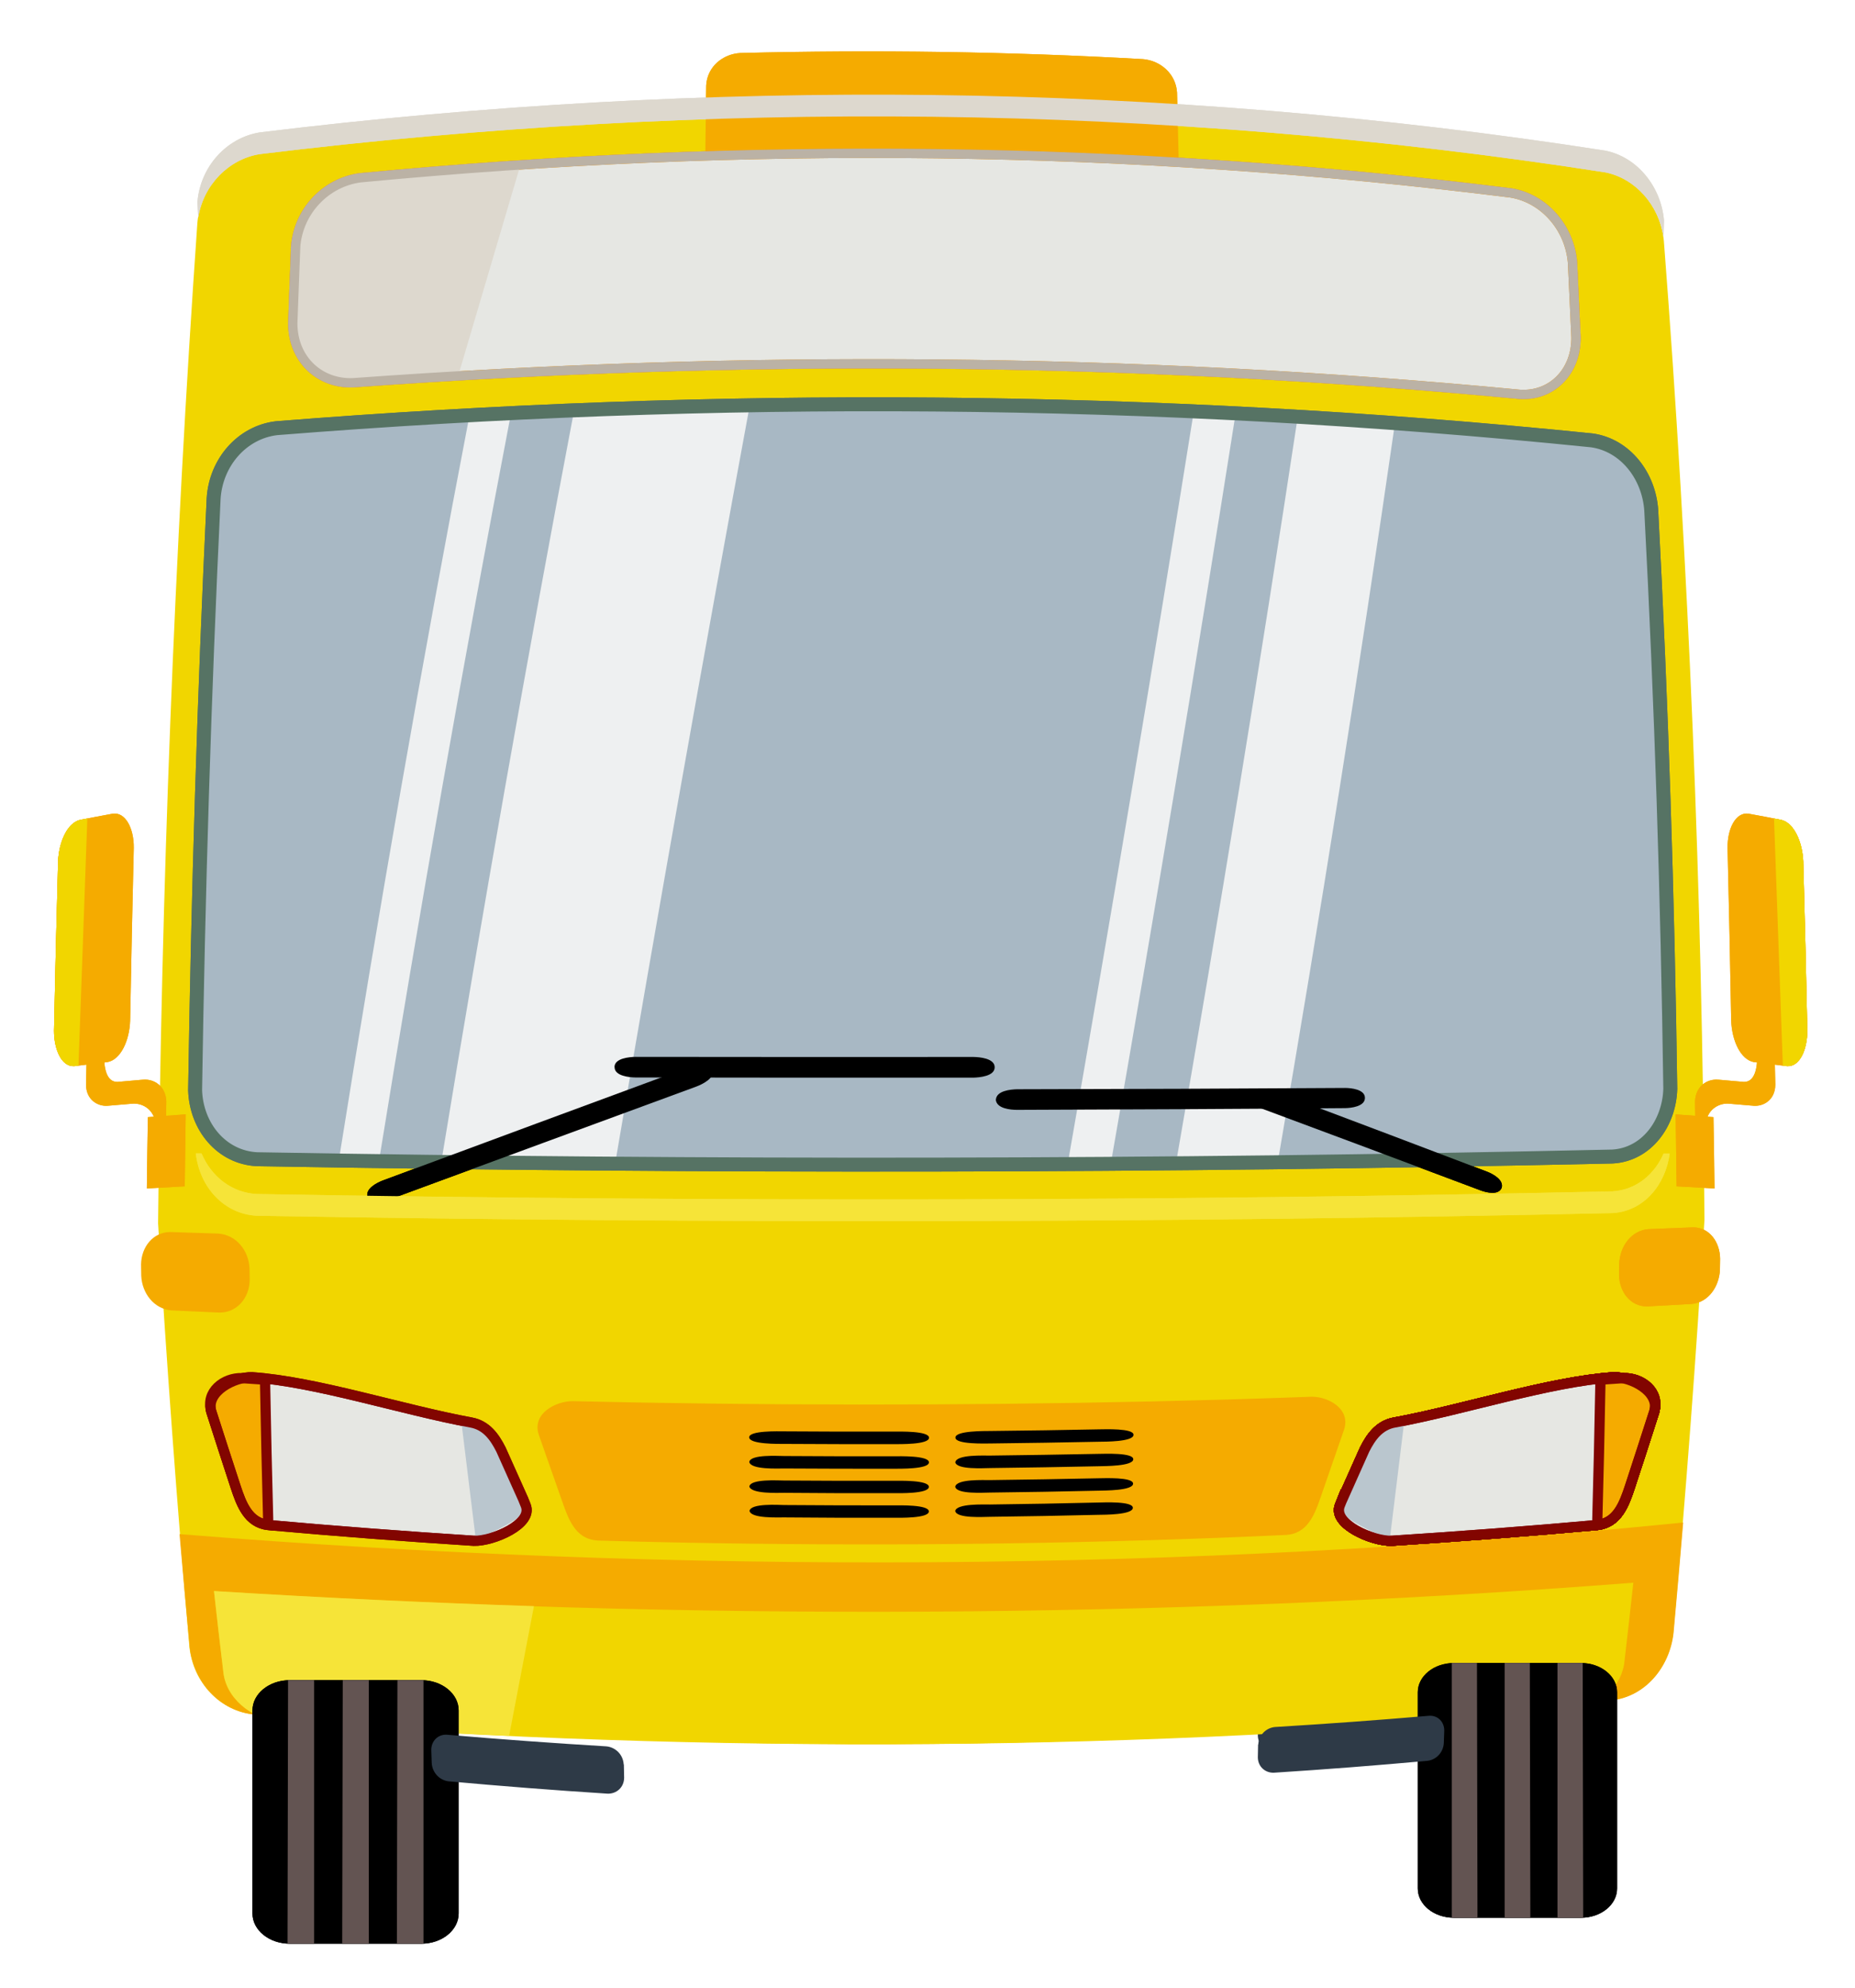 <svg width="169" height="181" viewBox="0 0 169 181" fill="none" xmlns="http://www.w3.org/2000/svg">
<g filter="url(#filter0_d_531_4523)">
<path d="M61.537 92.186H78.856L96.177 126.313H73.424L61.537 92.186Z" fill="#B1B0BC"/>
<path d="M64.337 3.792C64.424 2.058 65.874 0.914 67.442 0.828C79.689 0.52 91.929 0.694 104.16 1.387C105.721 1.529 107.131 2.712 107.234 4.431C107.305 7.278 107.376 10.124 107.447 12.971C107.431 14.69 106.036 15.786 104.476 15.754C92.086 15.171 79.689 15.021 67.293 15.281C65.709 15.265 64.266 14.146 64.227 12.395C64.266 9.533 64.298 6.671 64.337 3.8V3.792Z" fill="#F5AB00"/>
<path d="M114.634 152.859C114.682 151.991 115.359 151.337 116.163 151.266C120.852 150.982 125.534 150.643 130.215 150.241C130.98 150.201 131.586 150.785 131.579 151.597C131.563 151.976 131.555 152.362 131.539 152.741C131.484 153.576 130.861 154.239 130.073 154.341C125.408 154.767 120.734 155.13 116.053 155.429C115.265 155.453 114.603 154.877 114.595 154.026C114.603 153.639 114.611 153.245 114.618 152.859H114.634Z" fill="#2E3A47"/>
<path d="M155.285 107.104C155.072 77.356 153.882 47.631 151.589 17.977C151.321 14.902 149.146 12.205 146.222 11.629C105.681 5.33 64.345 4.991 23.655 9.974C20.629 10.463 18.241 13.104 17.981 16.313C15.861 46.629 14.71 77.009 14.403 107.404C15.183 120.177 16.121 132.934 17.232 145.676C17.445 148.94 19.801 151.668 22.906 152.086C64.203 156.028 105.926 155.776 147.128 150.777C150.131 150.288 152.251 147.505 152.471 144.398C153.598 131.98 154.528 119.538 155.285 107.088V107.104Z" fill="#F1D600"/>
<path d="M150.438 42.49C150.233 39.336 148.082 36.537 145.032 36.103C105.224 32.051 65.07 31.822 25.2 34.992C22.047 35.362 19.66 38.114 19.462 41.417C18.603 59.363 18.052 77.316 17.776 95.285C17.886 98.597 20.18 101.388 23.395 101.561C64.566 102.279 105.752 102.231 146.915 101.317C150.021 101.128 152.07 98.297 152.172 95.167C151.928 77.6 151.36 60.041 150.438 42.498V42.49Z" fill="#A8B8C4" stroke="black" stroke-width="0.85" stroke-miterlimit="3.86"/>
<path d="M26.926 18.529C27.162 15.21 29.7 12.607 32.805 12.19C67.687 8.87 102.86 9.201 137.655 13.569C140.673 14.066 143.014 16.739 143.266 19.933C143.377 22.188 143.479 24.435 143.581 26.69C143.629 29.797 141.414 32.108 138.443 31.91C103.12 28.535 67.561 28.291 32.182 30.854C29.109 30.988 26.658 28.701 26.673 25.421C26.76 23.126 26.839 20.832 26.933 18.537L26.926 18.529Z" fill="#E6E7E3" stroke="#F59500" stroke-width="0.85" stroke-miterlimit="3.86"/>
<path d="M147.522 111.063C147.585 109.493 148.625 108.05 150.178 107.932C151.541 107.877 152.905 107.822 154.26 107.767C155.766 107.767 156.696 109.139 156.711 110.621C156.711 110.96 156.696 111.291 156.696 111.63C156.625 113.144 155.663 114.587 154.15 114.737C152.787 114.816 151.431 114.895 150.068 114.966C148.531 114.989 147.522 113.617 147.506 112.088C147.506 111.741 147.514 111.402 147.522 111.055V111.063Z" fill="#F5AB00"/>
<path d="M12.85 111.141C12.874 109.557 13.938 108.2 15.506 108.192C16.972 108.24 18.43 108.287 19.896 108.334C21.503 108.445 22.662 109.856 22.733 111.512C22.733 111.867 22.741 112.214 22.749 112.561C22.725 114.193 21.59 115.541 19.99 115.526C18.532 115.463 17.067 115.399 15.608 115.328C14.032 115.194 12.937 113.775 12.866 112.167C12.866 111.82 12.858 111.481 12.85 111.134V111.141Z" fill="#F5AB00"/>
<path d="M16.357 135.702C16.641 139.029 16.94 142.365 17.256 145.692C17.468 148.957 19.825 151.685 22.93 152.103C64.227 156.046 105.949 155.793 147.152 150.794C150.147 150.305 152.274 147.522 152.495 144.415C152.795 141.158 153.07 137.902 153.346 134.645C107.857 139.211 61.918 139.368 16.357 135.702Z" fill="#F5AB00"/>
<path d="M116.415 101.798C120.269 79.421 123.847 56.99 127.094 34.503C124.147 34.29 121.191 34.101 118.236 33.927C114.792 56.635 111.072 79.303 107.139 101.924C110.229 101.885 113.318 101.845 116.408 101.798H116.415Z" fill="#EEF0F1"/>
<path d="M101.205 101.94C105.177 79.201 108.984 56.438 112.577 33.628C111.309 33.565 110.032 33.509 108.763 33.454C105.106 56.335 101.26 79.177 97.272 101.995C98.581 101.979 99.889 101.956 101.197 101.94H101.205Z" fill="#EEF0F1"/>
<path d="M56.046 101.932C59.971 78.893 64.061 55.886 68.309 32.91C62.974 32.997 57.646 33.139 52.311 33.344C47.984 56.107 43.965 78.933 40.205 101.806C45.486 101.861 50.766 101.901 56.046 101.924V101.932Z" fill="#EEF0F1"/>
<path d="M34.531 101.703C38.219 78.94 42.223 56.233 46.565 33.596C45.304 33.659 44.043 33.722 42.782 33.785C38.44 56.343 34.492 78.98 30.866 101.68C32.088 101.687 33.309 101.695 34.531 101.703Z" fill="#EEF0F1"/>
<path d="M150.438 42.49C150.233 39.336 148.082 36.537 145.032 36.103C105.224 32.051 65.07 31.822 25.2 34.992C22.047 35.362 19.66 38.114 19.462 41.417C18.603 59.363 18.052 77.316 17.776 95.285C17.886 98.597 20.18 101.388 23.395 101.561C64.566 102.279 105.752 102.231 146.915 101.317C150.021 101.128 152.07 98.297 152.172 95.167C151.928 77.6 151.36 60.041 150.438 42.498V42.49Z" stroke="#567364" stroke-width="1.27" stroke-miterlimit="3.86"/>
<path d="M111.561 136.018C113.436 135.947 115.32 135.86 117.196 135.774C119 135.648 119.686 134.157 120.246 132.549C120.986 130.428 121.719 128.306 122.452 126.185C123.075 124.301 121.034 123.189 119.513 123.189C116.896 123.284 114.28 123.37 111.663 123.449C93.828 123.946 75.986 124.033 58.143 123.717C56.141 123.678 54.147 123.638 52.145 123.591C50.616 123.607 48.441 124.719 49.087 126.658C49.836 128.795 50.585 130.932 51.341 133.069C51.925 134.717 52.626 136.192 54.478 136.286C55.763 136.326 57.047 136.357 58.332 136.389C76.08 136.815 93.836 136.696 111.576 136.018H111.561Z" fill="#F5AB00"/>
<path d="M87.043 126.911C87.043 126.272 89.754 126.319 90.227 126.311C93.537 126.28 96.847 126.225 100.149 126.161C100.598 126.161 103.278 126.043 103.27 126.658C103.27 127.305 100.614 127.281 100.141 127.289C96.831 127.36 93.529 127.407 90.219 127.447C89.754 127.447 87.043 127.541 87.043 126.911Z" fill="black"/>
<path fill-rule="evenodd" clip-rule="evenodd" d="M87.035 129.149C87.169 128.432 89.651 128.558 90.211 128.55C93.513 128.511 96.823 128.456 100.125 128.393C100.574 128.393 103.254 128.266 103.246 128.881C103.246 129.528 100.59 129.504 100.117 129.52C96.815 129.591 93.505 129.646 90.203 129.686C89.651 129.686 87.153 129.859 87.027 129.149H87.035Z" fill="black"/>
<path fill-rule="evenodd" clip-rule="evenodd" d="M87.027 131.381C87.161 130.663 89.643 130.79 90.203 130.782C93.505 130.742 96.807 130.687 100.109 130.616C100.559 130.616 103.23 130.49 103.23 131.105C103.23 131.752 100.574 131.728 100.102 131.744C96.799 131.823 93.497 131.878 90.195 131.917C89.643 131.917 87.153 132.091 87.027 131.389V131.381Z" fill="black"/>
<path fill-rule="evenodd" clip-rule="evenodd" d="M87.019 133.605C87.153 132.895 89.635 133.013 90.195 133.005C93.497 132.966 96.791 132.903 100.094 132.824C100.543 132.816 103.215 132.69 103.207 133.305C103.207 133.952 100.559 133.936 100.086 133.944C96.791 134.022 93.489 134.086 90.195 134.125C89.651 134.125 87.153 134.298 87.027 133.597L87.019 133.605Z" fill="black"/>
<path d="M68.254 126.887C68.254 126.256 70.973 126.343 71.43 126.343C74.772 126.366 78.113 126.374 81.455 126.366C81.92 126.366 84.639 126.287 84.639 126.926C84.639 127.565 81.92 127.502 81.455 127.51C78.113 127.51 74.78 127.51 71.438 127.486C70.965 127.486 68.262 127.533 68.254 126.887Z" fill="black"/>
<path fill-rule="evenodd" clip-rule="evenodd" d="M68.262 129.126C68.388 128.424 70.886 128.59 71.438 128.59C74.772 128.613 78.113 128.621 81.447 128.613C81.912 128.613 84.631 128.535 84.631 129.165C84.631 129.804 81.92 129.741 81.447 129.749C78.113 129.749 74.772 129.749 71.438 129.725C70.879 129.725 68.388 129.844 68.262 129.126Z" fill="black"/>
<path fill-rule="evenodd" clip-rule="evenodd" d="M68.27 131.357C68.396 130.656 70.894 130.821 71.438 130.821C74.772 130.845 78.105 130.853 81.439 130.845C81.904 130.845 84.623 130.766 84.623 131.397C84.623 132.036 81.912 131.972 81.439 131.972C78.105 131.98 74.772 131.972 71.438 131.941C70.879 131.941 68.396 132.059 68.262 131.342L68.27 131.357Z" fill="black"/>
<path fill-rule="evenodd" clip-rule="evenodd" d="M68.286 133.581C68.412 132.879 70.91 133.045 71.454 133.053C74.787 133.076 78.121 133.092 81.447 133.084C81.912 133.084 84.623 133.005 84.623 133.636C84.623 134.275 81.912 134.212 81.447 134.212C78.121 134.22 74.787 134.212 71.454 134.18C70.894 134.172 68.412 134.298 68.286 133.581Z" fill="black"/>
<path d="M55.983 93.172C55.983 92.36 57.355 92.25 57.89 92.242C68.151 92.257 78.413 92.257 88.682 92.25C89.226 92.257 90.621 92.368 90.621 93.188C90.621 94.008 89.226 94.118 88.682 94.134C78.421 94.142 68.159 94.134 57.898 94.118C57.355 94.111 55.991 93.992 55.991 93.18L55.983 93.172Z" fill="black"/>
<path d="M33.483 104.992C33.782 105.71 34.933 105.426 35.469 105.236C44.792 101.806 54.115 98.368 63.439 94.946C63.975 94.741 65.157 94.189 64.928 93.393C64.597 92.644 63.36 92.975 62.8 93.172C53.485 96.602 44.169 100.048 34.862 103.502C34.342 103.707 33.27 104.235 33.483 104.992Z" fill="black"/>
<path fill-rule="evenodd" clip-rule="evenodd" d="M90.731 96.137C90.786 95.317 92.079 95.206 92.662 95.191C102.624 95.175 112.593 95.135 122.555 95.072C123.075 95.072 124.36 95.198 124.352 95.979C124.352 96.768 123.075 96.902 122.547 96.909C112.585 96.988 102.616 97.036 92.654 97.067C92.079 97.067 90.778 96.957 90.723 96.129L90.731 96.137Z" fill="black"/>
<path d="M117.7 95.971C123.635 98.203 129.577 100.45 135.503 102.705C136.016 102.91 137.009 103.431 136.812 104.164C136.528 104.866 135.44 104.598 134.928 104.416C127.433 101.601 119.93 98.794 112.428 96.011C114.185 96.003 115.943 95.987 117.7 95.979V95.971Z" fill="black"/>
<path d="M122.326 132.446L122.066 133.093C121.388 134.788 125.037 136.357 126.795 136.31C133.045 135.908 139.286 135.435 145.52 134.875C147.349 134.67 147.971 132.982 148.507 131.358C149.248 129.103 149.981 126.84 150.706 124.577C151.273 122.724 148.594 121.36 146.986 121.415C141.154 121.817 133.336 124.38 127.039 125.539C125.66 125.791 124.903 126.848 124.32 128.007L122.334 132.454L122.326 132.446Z" fill="#E6E7E3" stroke="#820500" stroke-width="0.93" stroke-miterlimit="3.86"/>
<path d="M145.512 134.867C147.341 134.662 147.963 132.975 148.499 131.35C149.24 129.095 149.973 126.832 150.698 124.569C151.266 122.716 149.532 121.446 147.924 121.494C147.223 121.541 146.513 121.588 145.812 121.636C145.733 126.043 145.631 130.451 145.512 134.859V134.867Z" fill="#F5AB00" stroke="#820500" stroke-width="0.93" stroke-miterlimit="3.86"/>
<path d="M127.938 125.357C127.63 125.42 127.331 125.475 127.031 125.531C125.652 125.783 124.895 126.84 124.312 127.999L122.326 132.446L122.066 133.093C121.672 134.078 125.282 135.6 126.614 136.207L127.945 125.357H127.938Z" fill="#BAC6CE"/>
<path d="M122.326 132.446L122.066 133.093C121.388 134.788 125.037 136.357 126.795 136.31C133.045 135.908 139.286 135.435 145.52 134.875C147.349 134.67 147.971 132.982 148.507 131.358C149.248 129.103 149.981 126.84 150.706 124.577C151.273 122.724 148.594 121.36 146.986 121.415C141.154 121.817 133.336 124.38 127.039 125.539C125.66 125.791 124.903 126.848 124.32 128.007L122.334 132.454L122.326 132.446Z" stroke="#820500" stroke-width="0.93" stroke-miterlimit="3.86"/>
<path d="M122.326 132.446L122.066 133.093C121.388 134.788 125.037 136.357 126.795 136.31C133.045 135.908 139.286 135.435 145.52 134.875C147.349 134.67 147.971 132.982 148.507 131.358C149.248 129.103 149.981 126.84 150.706 124.577C151.273 122.724 148.594 121.36 146.986 121.415C141.154 121.817 133.336 124.38 127.039 125.539C125.66 125.791 124.903 126.848 124.32 128.007L122.334 132.454L122.326 132.446Z" fill="#E6E7E3" stroke="#820500" stroke-width="0.93" stroke-miterlimit="3.86"/>
<path d="M145.512 134.867C147.341 134.662 147.963 132.975 148.499 131.35C149.24 129.095 149.973 126.832 150.698 124.569C151.266 122.716 149.532 121.446 147.924 121.494C147.223 121.541 146.513 121.588 145.812 121.636C145.733 126.043 145.631 130.451 145.512 134.859V134.867Z" fill="#F5AB00" stroke="#820500" stroke-width="0.93" stroke-miterlimit="3.86"/>
<path d="M127.938 125.357C127.63 125.42 127.331 125.475 127.031 125.531C125.652 125.783 124.895 126.84 124.312 127.999L122.326 132.446L122.066 133.093C121.672 134.078 125.282 135.6 126.614 136.207L127.945 125.357H127.938Z" fill="#BAC6CE"/>
<path d="M122.326 132.446L122.066 133.093C121.388 134.788 125.037 136.357 126.795 136.31C133.045 135.908 139.286 135.435 145.52 134.875C147.349 134.67 147.971 132.982 148.507 131.358C149.248 129.103 149.981 126.84 150.706 124.577C151.273 122.724 148.594 121.36 146.986 121.415C141.154 121.817 133.336 124.38 127.039 125.539C125.66 125.791 124.903 126.848 124.32 128.007L122.334 132.454L122.326 132.446Z" stroke="#820500" stroke-width="0.93" stroke-miterlimit="3.86"/>
<path d="M47.637 132.446L47.897 133.093C48.575 134.788 44.918 136.357 43.169 136.31C36.919 135.908 30.677 135.435 24.443 134.875C22.615 134.67 21.992 132.982 21.456 131.358C20.715 129.103 19.983 126.84 19.258 124.577C18.69 122.724 21.37 121.36 22.977 121.415C28.809 121.817 36.635 124.38 42.924 125.539C44.304 125.791 45.06 126.848 45.643 128.007L47.637 132.454V132.446Z" fill="#E6E7E3" stroke="#820500" stroke-width="0.93" stroke-miterlimit="3.86"/>
<path d="M24.443 134.867C22.615 134.662 21.992 132.975 21.456 131.35C20.715 129.095 19.983 126.832 19.258 124.569C18.69 122.716 20.424 121.446 22.032 121.494C22.733 121.541 23.442 121.588 24.144 121.636C24.223 126.043 24.325 130.451 24.443 134.859V134.867Z" fill="#F5AB00" stroke="#820500" stroke-width="0.93" stroke-miterlimit="3.86"/>
<path d="M42.018 125.357C42.325 125.42 42.625 125.475 42.924 125.531C44.304 125.783 45.06 126.84 45.643 127.999L47.637 132.446L47.897 133.093C48.291 134.078 44.682 135.6 43.35 136.207L42.018 125.357Z" fill="#BAC6CE"/>
<path d="M47.637 132.446L47.897 133.093C48.575 134.788 44.918 136.357 43.169 136.31C36.919 135.908 30.677 135.435 24.443 134.875C22.615 134.67 21.992 132.982 21.456 131.358C20.715 129.103 19.983 126.84 19.258 124.577C18.69 122.724 21.37 121.36 22.977 121.415C28.809 121.817 36.635 124.38 42.924 125.539C44.304 125.791 45.06 126.848 45.643 128.007L47.637 132.454V132.446Z" stroke="#820500" stroke-width="0.93" stroke-miterlimit="3.86"/>
<path d="M13.473 97.729C14.623 97.643 15.774 97.556 16.917 97.477C16.885 99.661 16.854 101.845 16.83 104.03C15.679 104.093 14.529 104.156 13.378 104.227C13.402 102.066 13.433 99.898 13.473 97.737V97.729Z" fill="#F5AB00"/>
<path d="M7.893 92.21C7.877 93.062 7.861 93.921 7.838 94.781C7.853 96.145 8.878 96.744 9.769 96.697C10.486 96.634 11.203 96.571 11.92 96.516C11.991 96.516 12.054 96.508 12.117 96.5C13.039 96.452 14.103 97.075 14.182 98.463C14.497 98.439 14.805 98.416 15.12 98.4C15.128 97.69 15.143 96.981 15.151 96.271C15.08 94.875 14.024 94.26 13.094 94.316C13.031 94.316 12.96 94.323 12.889 94.331C12.164 94.394 11.447 94.457 10.722 94.521C9.674 94.56 9.469 93.196 9.485 92.052C8.957 92.108 8.421 92.163 7.893 92.218V92.21Z" fill="#F5AB00"/>
<path d="M5.292 74.439C5.371 72.649 6.135 70.953 7.286 70.662C8.287 70.465 9.288 70.275 10.289 70.094C11.439 69.944 12.204 71.442 12.188 73.201C12.062 78.444 11.952 83.688 11.857 88.939C11.794 90.785 10.982 92.504 9.792 92.716C8.783 92.835 7.775 92.961 6.766 93.087C5.615 93.166 4.922 91.581 4.922 89.862C5.024 84.721 5.15 79.58 5.292 74.447V74.439Z" fill="#F5AB00"/>
<path d="M7.16 93.032L6.766 93.079C5.615 93.158 4.922 91.573 4.922 89.854C5.024 84.713 5.15 79.572 5.292 74.439C5.371 72.649 6.135 70.953 7.286 70.662C7.507 70.622 7.719 70.575 7.956 70.535L7.152 93.032H7.16Z" fill="#F1D600"/>
<path d="M156.105 97.729C154.954 97.643 153.803 97.556 152.661 97.477C152.692 99.661 152.724 101.845 152.747 104.03C153.898 104.093 155.048 104.156 156.199 104.227C156.175 102.066 156.144 99.898 156.105 97.737V97.729Z" fill="#F5AB00"/>
<path d="M161.684 92.21C161.7 93.062 161.724 93.921 161.74 94.781C161.724 96.145 160.699 96.744 159.809 96.697C159.092 96.634 158.374 96.571 157.657 96.516C157.594 96.516 157.523 96.508 157.46 96.5C156.538 96.452 155.474 97.075 155.395 98.463C155.08 98.439 154.773 98.416 154.457 98.4C154.45 97.69 154.434 96.981 154.426 96.271C154.497 94.875 155.553 94.26 156.483 94.316C156.546 94.316 156.617 94.323 156.688 94.331C157.413 94.394 158.13 94.457 158.855 94.521C159.903 94.56 160.108 93.196 160.092 92.052C160.62 92.108 161.156 92.163 161.684 92.218V92.21Z" fill="#F5AB00"/>
<path d="M164.285 74.439C164.206 72.649 163.442 70.953 162.291 70.662C161.29 70.465 160.289 70.275 159.288 70.094C158.138 69.944 157.373 71.442 157.389 73.201C157.515 78.444 157.626 83.688 157.72 88.939C157.783 90.785 158.595 92.504 159.785 92.716C160.794 92.835 161.803 92.961 162.811 93.087C163.962 93.166 164.656 91.581 164.656 89.862C164.553 84.721 164.427 79.58 164.285 74.447V74.439Z" fill="#F5AB00"/>
<path d="M162.417 93.032L162.811 93.079C163.962 93.158 164.656 91.573 164.656 89.854C164.553 84.713 164.427 79.572 164.285 74.439C164.206 72.649 163.442 70.953 162.291 70.662C162.078 70.622 161.858 70.575 161.621 70.535L162.425 93.032H162.417Z" fill="#F1D600"/>
<path d="M151.557 17.544C151.116 14.681 148.996 12.237 146.23 11.693C105.689 5.393 64.353 5.054 23.663 10.037C20.818 10.494 18.532 12.86 18.059 15.809L17.988 14.398C18.249 11.18 20.637 8.547 23.663 8.058C64.353 3.074 105.689 3.406 146.23 9.714C149.153 10.289 151.329 12.986 151.597 16.061L151.557 17.544Z" fill="#DDD8CE"/>
<path d="M41.742 30.223C38.55 30.404 35.366 30.617 32.175 30.846C29.101 30.98 26.65 28.693 26.666 25.413C26.752 23.118 26.831 20.824 26.926 18.529C27.162 15.21 29.7 12.607 32.805 12.19C37.66 11.724 42.522 11.338 47.416 11.015L41.742 30.223Z" fill="#DDD8CE"/>
<path d="M26.926 18.529C27.162 15.21 29.7 12.607 32.805 12.19C67.687 8.87 102.86 9.201 137.655 13.569C140.673 14.066 143.014 16.739 143.266 19.933C143.377 22.188 143.479 24.435 143.581 26.69C143.629 29.797 141.414 32.108 138.443 31.91C103.12 28.535 67.561 28.291 32.182 30.854C29.109 30.988 26.658 28.701 26.673 25.421C26.76 23.126 26.839 20.832 26.933 18.537L26.926 18.529Z" stroke="#BBB2A5" stroke-width="0.85" stroke-miterlimit="3.86"/>
<path d="M152.117 101.033C151.754 103.864 149.784 106.293 146.915 106.466C105.745 107.381 64.566 107.42 23.395 106.711C20.369 106.545 18.186 104.077 17.839 101.033H18.359C19.242 103.107 21.062 104.605 23.395 104.731C64.566 105.449 105.752 105.402 146.915 104.487C149.083 104.353 150.73 102.941 151.565 101.041H152.109L152.117 101.033Z" fill="#F6E438"/>
<path d="M19.494 140.89C19.762 143.319 20.045 145.747 20.337 148.176C20.542 150.549 22.764 152.544 25.696 152.852C64.684 155.73 104.066 155.541 142.959 151.898C145.788 151.543 147.798 149.508 148.003 147.245C148.279 144.872 148.546 142.498 148.807 140.125C105.863 143.453 62.493 143.571 19.486 140.898L19.494 140.89Z" fill="#F1D600"/>
<path d="M48.646 142.262C38.913 141.946 29.195 141.489 19.494 140.882C19.762 143.31 20.046 145.739 20.337 148.168C20.542 150.541 22.765 152.536 25.696 152.844C32.569 153.348 39.465 153.766 46.384 154.074L48.646 142.262Z" fill="#F6E438"/>
<path d="M64.337 3.792C64.424 2.058 65.874 0.914 67.442 0.828C79.689 0.52 91.929 0.694 104.16 1.387C105.721 1.529 107.131 2.712 107.234 4.431C107.305 7.278 107.376 10.124 107.447 12.971C107.431 14.69 106.036 15.786 104.476 15.754C92.086 15.171 79.689 15.021 67.293 15.281C65.709 15.265 64.266 14.146 64.227 12.395C64.266 9.533 64.298 6.671 64.337 3.8V3.792Z" fill="#F5AB00"/>
<path d="M129.167 150.104C129.167 148.63 130.641 147.439 132.453 147.439H144.039C145.851 147.439 147.325 148.63 147.325 150.104V167.972C147.325 169.447 145.851 170.637 144.039 170.637H132.453C130.641 170.637 129.167 169.447 129.167 167.972V150.104Z" fill="black"/>
<path d="M141.895 170.63H144.237L144.19 147.439H141.895V170.63Z" fill="#635452"/>
<path d="M137.08 170.63H139.422L139.374 147.439H137.08V170.63Z" fill="#635452"/>
<path d="M132.264 170.63H134.606L134.559 147.439H132.264V170.63Z" fill="#635452"/>
<path d="M129.167 150.104C129.167 148.63 130.641 147.439 132.453 147.439H144.039C145.851 147.439 147.325 148.63 147.325 150.104V167.972C147.325 169.447 145.851 170.637 144.039 170.637H132.453C130.641 170.637 129.167 169.447 129.167 167.972V150.104Z" fill="black"/>
<path d="M141.895 170.63H144.237L144.19 147.439H141.895V170.63Z" fill="#635452"/>
<path d="M137.08 170.63H139.422L139.374 147.439H137.08V170.63Z" fill="#635452"/>
<path d="M132.264 170.63H134.606L134.559 147.439H132.264V170.63Z" fill="#635452"/>
<path d="M114.634 154.859C114.682 153.991 115.359 153.337 116.163 153.266C120.852 152.982 125.534 152.643 130.215 152.241C130.98 152.201 131.586 152.785 131.579 153.597C131.563 153.976 131.555 154.362 131.539 154.741C131.484 155.576 130.861 156.239 130.073 156.341C125.408 156.767 120.734 157.13 116.053 157.429C115.265 157.453 114.603 156.877 114.595 156.026C114.603 155.639 114.611 155.245 114.618 154.859H114.634Z" fill="#2E3A47"/>
<path d="M41.786 151.757C41.786 150.232 40.261 149 38.386 149H26.4C24.525 149 23 150.232 23 151.757V170.243C23 171.768 24.525 173 26.4 173H38.386C40.261 173 41.786 171.768 41.786 170.243V151.757Z" fill="black"/>
<path d="M28.618 172.992H26.195L26.244 149H28.618V172.992Z" fill="#635452"/>
<path d="M33.6 172.992H31.177L31.226 149H33.6V172.992Z" fill="#635452"/>
<path d="M38.581 172.992H36.158L36.207 149H38.581V172.992Z" fill="#635452"/>
<path d="M41.786 151.757C41.786 150.232 40.261 149 38.386 149H26.4C24.525 149 23 150.232 23 151.757V170.243C23 171.768 24.525 173 26.4 173H38.386C40.261 173 41.786 171.768 41.786 170.243V151.757Z" fill="black"/>
<path d="M28.618 172.992H26.195L26.244 149H28.618V172.992Z" fill="#635452"/>
<path d="M33.6 172.992H31.177L31.226 149H33.6V172.992Z" fill="#635452"/>
<path d="M38.581 172.992H36.158L36.207 149H38.581V172.992Z" fill="#635452"/>
<path d="M56.821 156.676C56.772 155.779 56.071 155.102 55.239 155.028C50.388 154.735 45.544 154.384 40.701 153.968C39.91 153.927 39.283 154.531 39.291 155.371C39.307 155.762 39.315 156.162 39.332 156.554C39.389 157.418 40.033 158.104 40.848 158.21C45.675 158.65 50.51 159.026 55.353 159.336C56.169 159.36 56.853 158.765 56.862 157.883C56.853 157.484 56.845 157.076 56.837 156.676H56.821Z" fill="#2E3A47"/>
<path d="M150.438 42.49C150.233 39.336 148.082 36.537 145.032 36.103C105.224 32.051 65.07 31.822 25.2 34.992C22.047 35.362 19.66 38.114 19.462 41.417C18.603 59.363 18.052 77.316 17.776 95.285C17.886 98.597 20.18 101.388 23.395 101.561C64.566 102.279 105.752 102.231 146.915 101.317C150.021 101.128 152.07 98.297 152.172 95.167C151.928 77.6 151.36 60.041 150.438 42.498V42.49Z" fill="#A8B8C4" stroke="black" stroke-width="0.85" stroke-miterlimit="3.86"/>
<path d="M26.926 18.529C27.162 15.21 29.7 12.607 32.805 12.19C67.687 8.87 102.86 9.201 137.655 13.569C140.673 14.066 143.014 16.739 143.266 19.933C143.377 22.188 143.479 24.435 143.581 26.69C143.629 29.797 141.414 32.108 138.443 31.91C103.12 28.535 67.561 28.291 32.182 30.854C29.109 30.988 26.658 28.701 26.673 25.421C26.76 23.126 26.839 20.832 26.933 18.537L26.926 18.529Z" fill="#E6E7E3" stroke="#F59500" stroke-width="0.85" stroke-miterlimit="3.86"/>
<path d="M147.522 111.063C147.585 109.493 148.625 108.05 150.178 107.932C151.541 107.877 152.905 107.822 154.26 107.767C155.766 107.767 156.696 109.139 156.711 110.621C156.711 110.96 156.696 111.291 156.696 111.63C156.625 113.144 155.663 114.587 154.15 114.737C152.787 114.816 151.431 114.895 150.068 114.966C148.531 114.989 147.522 113.617 147.506 112.088C147.506 111.741 147.514 111.402 147.522 111.055V111.063Z" fill="#F5AB00"/>
<path d="M116.415 101.798C120.269 79.421 123.847 56.99 127.094 34.503C124.147 34.29 121.191 34.101 118.236 33.927C114.792 56.635 111.072 79.303 107.139 101.924C110.229 101.885 113.318 101.845 116.408 101.798H116.415Z" fill="#EEF0F1"/>
<path d="M101.205 101.94C105.177 79.201 108.984 56.438 112.577 33.628C111.309 33.565 110.032 33.509 108.763 33.454C105.106 56.335 101.26 79.177 97.272 101.995C98.581 101.979 99.889 101.956 101.197 101.94H101.205Z" fill="#EEF0F1"/>
<path d="M56.046 101.932C59.971 78.893 64.061 55.886 68.309 32.91C62.974 32.997 57.646 33.139 52.311 33.344C47.984 56.107 43.965 78.933 40.205 101.806C45.486 101.861 50.766 101.901 56.046 101.924V101.932Z" fill="#EEF0F1"/>
<path d="M34.531 101.703C38.219 78.94 42.223 56.233 46.565 33.596C45.304 33.659 44.043 33.722 42.782 33.785C38.44 56.343 34.492 78.98 30.866 101.68C32.088 101.687 33.309 101.695 34.531 101.703Z" fill="#EEF0F1"/>
<path d="M150.438 42.49C150.233 39.336 148.082 36.537 145.032 36.103C105.224 32.051 65.07 31.822 25.2 34.992C22.047 35.362 19.66 38.114 19.462 41.417C18.603 59.363 18.052 77.316 17.776 95.285C17.886 98.597 20.18 101.388 23.395 101.561C64.566 102.279 105.752 102.231 146.915 101.317C150.021 101.128 152.07 98.297 152.172 95.167C151.928 77.6 151.36 60.041 150.438 42.498V42.49Z" stroke="#567364" stroke-width="1.27" stroke-miterlimit="3.86"/>
<path d="M55.983 93.172C55.983 92.36 57.355 92.25 57.89 92.242C68.151 92.257 78.413 92.257 88.682 92.25C89.226 92.257 90.621 92.368 90.621 93.188C90.621 94.008 89.226 94.118 88.682 94.134C78.421 94.142 68.159 94.134 57.898 94.118C57.355 94.111 55.991 93.992 55.991 93.18L55.983 93.172Z" fill="black"/>
<path d="M33.483 104.992C33.782 105.71 34.933 105.426 35.469 105.236C44.792 101.806 54.115 98.368 63.439 94.946C63.975 94.741 65.157 94.189 64.928 93.393C64.597 92.644 63.36 92.975 62.8 93.172C53.485 96.602 44.169 100.048 34.862 103.502C34.342 103.707 33.27 104.235 33.483 104.992Z" fill="black"/>
<path fill-rule="evenodd" clip-rule="evenodd" d="M90.731 96.137C90.786 95.317 92.079 95.206 92.662 95.191C102.624 95.175 112.593 95.135 122.555 95.072C123.075 95.072 124.36 95.198 124.352 95.979C124.352 96.768 123.075 96.902 122.547 96.909C112.585 96.988 102.616 97.036 92.654 97.067C92.079 97.067 90.778 96.957 90.723 96.129L90.731 96.137Z" fill="black"/>
<path d="M117.7 95.971C123.635 98.203 129.577 100.45 135.503 102.705C136.016 102.91 137.009 103.431 136.812 104.164C136.528 104.866 135.44 104.598 134.928 104.416C127.433 101.601 119.93 98.794 112.428 96.011C114.185 96.003 115.943 95.987 117.7 95.979V95.971Z" fill="black"/>
<path d="M122.326 132.446L122.066 133.093C121.388 134.788 125.037 136.357 126.795 136.31C133.045 135.908 139.286 135.435 145.52 134.875C147.349 134.67 147.971 132.982 148.507 131.358C149.248 129.103 149.981 126.84 150.706 124.577C151.273 122.724 148.594 121.36 146.986 121.415C141.154 121.817 133.336 124.38 127.039 125.539C125.66 125.791 124.903 126.848 124.32 128.007L122.334 132.454L122.326 132.446Z" fill="#E6E7E3" stroke="#820500" stroke-width="0.93" stroke-miterlimit="3.86"/>
<path d="M145.512 134.867C147.341 134.662 147.963 132.975 148.499 131.35C149.24 129.095 149.973 126.832 150.698 124.569C151.266 122.716 149.532 121.446 147.924 121.494C147.223 121.541 146.513 121.588 145.812 121.636C145.733 126.043 145.631 130.451 145.512 134.859V134.867Z" fill="#F5AB00" stroke="#820500" stroke-width="0.93" stroke-miterlimit="3.86"/>
<path d="M127.938 125.357C127.63 125.42 127.331 125.475 127.031 125.531C125.652 125.783 124.895 126.84 124.312 127.999L122.326 132.446L122.066 133.093C121.672 134.078 125.282 135.6 126.614 136.207L127.945 125.357H127.938Z" fill="#BAC6CE"/>
<path d="M122.326 132.446L122.066 133.093C121.388 134.788 125.037 136.357 126.795 136.31C133.045 135.908 139.286 135.435 145.52 134.875C147.349 134.67 147.971 132.982 148.507 131.358C149.248 129.103 149.981 126.84 150.706 124.577C151.273 122.724 148.594 121.36 146.986 121.415C141.154 121.817 133.336 124.38 127.039 125.539C125.66 125.791 124.903 126.848 124.32 128.007L122.334 132.454L122.326 132.446Z" stroke="#820500" stroke-width="0.93" stroke-miterlimit="3.86"/>
<path d="M122.326 132.446L122.066 133.093C121.388 134.788 125.037 136.357 126.795 136.31C133.045 135.908 139.286 135.435 145.52 134.875C147.349 134.67 147.971 132.982 148.507 131.358C149.248 129.103 149.981 126.84 150.706 124.577C151.273 122.724 148.594 121.36 146.986 121.415C141.154 121.817 133.336 124.38 127.039 125.539C125.66 125.791 124.903 126.848 124.32 128.007L122.334 132.454L122.326 132.446Z" fill="#E6E7E3" stroke="#820500" stroke-width="0.93" stroke-miterlimit="3.86"/>
<path d="M145.512 134.867C147.341 134.662 147.963 132.975 148.499 131.35C149.24 129.095 149.973 126.832 150.698 124.569C151.266 122.716 149.532 121.446 147.924 121.494C147.223 121.541 146.513 121.588 145.812 121.636C145.733 126.043 145.631 130.451 145.512 134.859V134.867Z" fill="#F5AB00" stroke="#820500" stroke-width="0.93" stroke-miterlimit="3.86"/>
<path d="M127.938 125.357C127.63 125.42 127.331 125.475 127.031 125.531C125.652 125.783 124.895 126.84 124.312 127.999L122.326 132.446L122.066 133.093C121.672 134.078 125.282 135.6 126.614 136.207L127.945 125.357H127.938Z" fill="#BAC6CE"/>
<path d="M122.326 132.446L122.066 133.093C121.388 134.788 125.037 136.357 126.795 136.31C133.045 135.908 139.286 135.435 145.52 134.875C147.349 134.67 147.971 132.982 148.507 131.358C149.248 129.103 149.981 126.84 150.706 124.577C151.273 122.724 148.594 121.36 146.986 121.415C141.154 121.817 133.336 124.38 127.039 125.539C125.66 125.791 124.903 126.848 124.32 128.007L122.334 132.454L122.326 132.446Z" stroke="#820500" stroke-width="0.93" stroke-miterlimit="3.86"/>
<path d="M13.473 97.729C14.623 97.643 15.774 97.556 16.917 97.477C16.885 99.661 16.854 101.845 16.83 104.03C15.679 104.093 14.529 104.156 13.378 104.227C13.402 102.066 13.433 99.898 13.473 97.737V97.729Z" fill="#F5AB00"/>
<path d="M7.893 92.21C7.877 93.062 7.861 93.921 7.838 94.781C7.853 96.145 8.878 96.744 9.769 96.697C10.486 96.634 11.203 96.571 11.92 96.516C11.991 96.516 12.054 96.508 12.117 96.5C13.039 96.452 14.103 97.075 14.182 98.463C14.497 98.439 14.805 98.416 15.12 98.4C15.128 97.69 15.143 96.981 15.151 96.271C15.08 94.875 14.024 94.26 13.094 94.316C13.031 94.316 12.96 94.323 12.889 94.331C12.164 94.394 11.447 94.457 10.722 94.521C9.674 94.56 9.469 93.196 9.485 92.052C8.957 92.108 8.421 92.163 7.893 92.218V92.21Z" fill="#F5AB00"/>
<path d="M5.292 74.439C5.371 72.649 6.135 70.953 7.286 70.662C8.287 70.465 9.288 70.275 10.289 70.094C11.439 69.944 12.204 71.442 12.188 73.201C12.062 78.444 11.952 83.688 11.857 88.939C11.794 90.785 10.982 92.504 9.792 92.716C8.783 92.835 7.775 92.961 6.766 93.087C5.615 93.166 4.922 91.581 4.922 89.862C5.024 84.721 5.15 79.58 5.292 74.447V74.439Z" fill="#F5AB00"/>
<path d="M7.16 93.032L6.766 93.079C5.615 93.158 4.922 91.573 4.922 89.854C5.024 84.713 5.15 79.572 5.292 74.439C5.371 72.649 6.135 70.953 7.286 70.662C7.507 70.622 7.719 70.575 7.956 70.535L7.152 93.032H7.16Z" fill="#F1D600"/>
<path d="M156.105 97.729C154.954 97.643 153.803 97.556 152.661 97.477C152.692 99.661 152.724 101.845 152.747 104.03C153.898 104.093 155.048 104.156 156.199 104.227C156.175 102.066 156.144 99.898 156.105 97.737V97.729Z" fill="#F5AB00"/>
<path d="M161.684 92.21C161.7 93.062 161.724 93.921 161.74 94.781C161.724 96.145 160.699 96.744 159.809 96.697C159.092 96.634 158.374 96.571 157.657 96.516C157.594 96.516 157.523 96.508 157.46 96.5C156.538 96.452 155.474 97.075 155.395 98.463C155.08 98.439 154.773 98.416 154.457 98.4C154.45 97.69 154.434 96.981 154.426 96.271C154.497 94.875 155.553 94.26 156.483 94.316C156.546 94.316 156.617 94.323 156.688 94.331C157.413 94.394 158.13 94.457 158.855 94.521C159.903 94.56 160.108 93.196 160.092 92.052C160.62 92.108 161.156 92.163 161.684 92.218V92.21Z" fill="#F5AB00"/>
<path d="M164.285 74.439C164.206 72.649 163.442 70.953 162.291 70.662C161.29 70.465 160.289 70.275 159.288 70.094C158.138 69.944 157.373 71.442 157.389 73.201C157.515 78.444 157.626 83.688 157.72 88.939C157.783 90.785 158.595 92.504 159.785 92.716C160.794 92.835 161.803 92.961 162.811 93.087C163.962 93.166 164.656 91.581 164.656 89.862C164.553 84.721 164.427 79.58 164.285 74.447V74.439Z" fill="#F5AB00"/>
<path d="M162.417 93.032L162.811 93.079C163.962 93.158 164.656 91.573 164.656 89.854C164.553 84.713 164.427 79.572 164.285 74.439C164.206 72.649 163.442 70.953 162.291 70.662C162.078 70.622 161.858 70.575 161.621 70.535L162.425 93.032H162.417Z" fill="#F1D600"/>
<path d="M151.557 17.544C151.116 14.681 148.996 12.237 146.23 11.693C105.689 5.393 64.353 5.054 23.663 10.037C20.818 10.494 18.532 12.86 18.059 15.809L17.988 14.398C18.249 11.18 20.637 8.547 23.663 8.058C64.353 3.074 105.689 3.406 146.23 9.714C149.153 10.289 151.329 12.986 151.597 16.061L151.557 17.544Z" fill="#DDD8CE"/>
<path d="M41.742 30.223C38.55 30.404 35.366 30.617 32.175 30.846C29.101 30.98 26.65 28.693 26.666 25.413C26.752 23.118 26.831 20.824 26.926 18.529C27.162 15.21 29.7 12.607 32.805 12.19C37.66 11.724 42.522 11.338 47.416 11.015L41.742 30.223Z" fill="#DDD8CE"/>
<path d="M26.926 18.529C27.162 15.21 29.7 12.607 32.805 12.19C67.687 8.87 102.86 9.201 137.655 13.569C140.673 14.066 143.014 16.739 143.266 19.933C143.377 22.188 143.479 24.435 143.581 26.69C143.629 29.797 141.414 32.108 138.443 31.91C103.12 28.535 67.561 28.291 32.182 30.854C29.109 30.988 26.658 28.701 26.673 25.421C26.76 23.126 26.839 20.832 26.933 18.537L26.926 18.529Z" stroke="#BBB2A5" stroke-width="0.85" stroke-miterlimit="3.86"/>
<path d="M152.117 101.033C151.754 103.864 149.784 106.293 146.915 106.466C105.745 107.381 64.566 107.42 23.395 106.711C20.369 106.545 18.186 104.077 17.839 101.033H18.359C19.242 103.107 21.062 104.605 23.395 104.731C64.566 105.449 105.752 105.402 146.915 104.487C149.083 104.353 150.73 102.941 151.565 101.041H152.109L152.117 101.033Z" fill="#F6E438"/>
</g>
<defs>
<filter id="filter0_d_531_4523" x="0.922" y="0.681" width="167.734" height="180.319" filterUnits="userSpaceOnUse" color-interpolation-filters="sRGB">
<feFlood flood-opacity="0" result="BackgroundImageFix"/>
<feColorMatrix in="SourceAlpha" type="matrix" values="0 0 0 0 0 0 0 0 0 0 0 0 0 0 0 0 0 0 127 0" result="hardAlpha"/>
<feOffset dy="4"/>
<feGaussianBlur stdDeviation="2"/>
<feComposite in2="hardAlpha" operator="out"/>
<feColorMatrix type="matrix" values="0 0 0 0 0 0 0 0 0 0 0 0 0 0 0 0 0 0 0.25 0"/>
<feBlend mode="normal" in2="BackgroundImageFix" result="effect1_dropShadow_531_4523"/>
<feBlend mode="normal" in="SourceGraphic" in2="effect1_dropShadow_531_4523" result="shape"/>
</filter>
</defs>
</svg>
